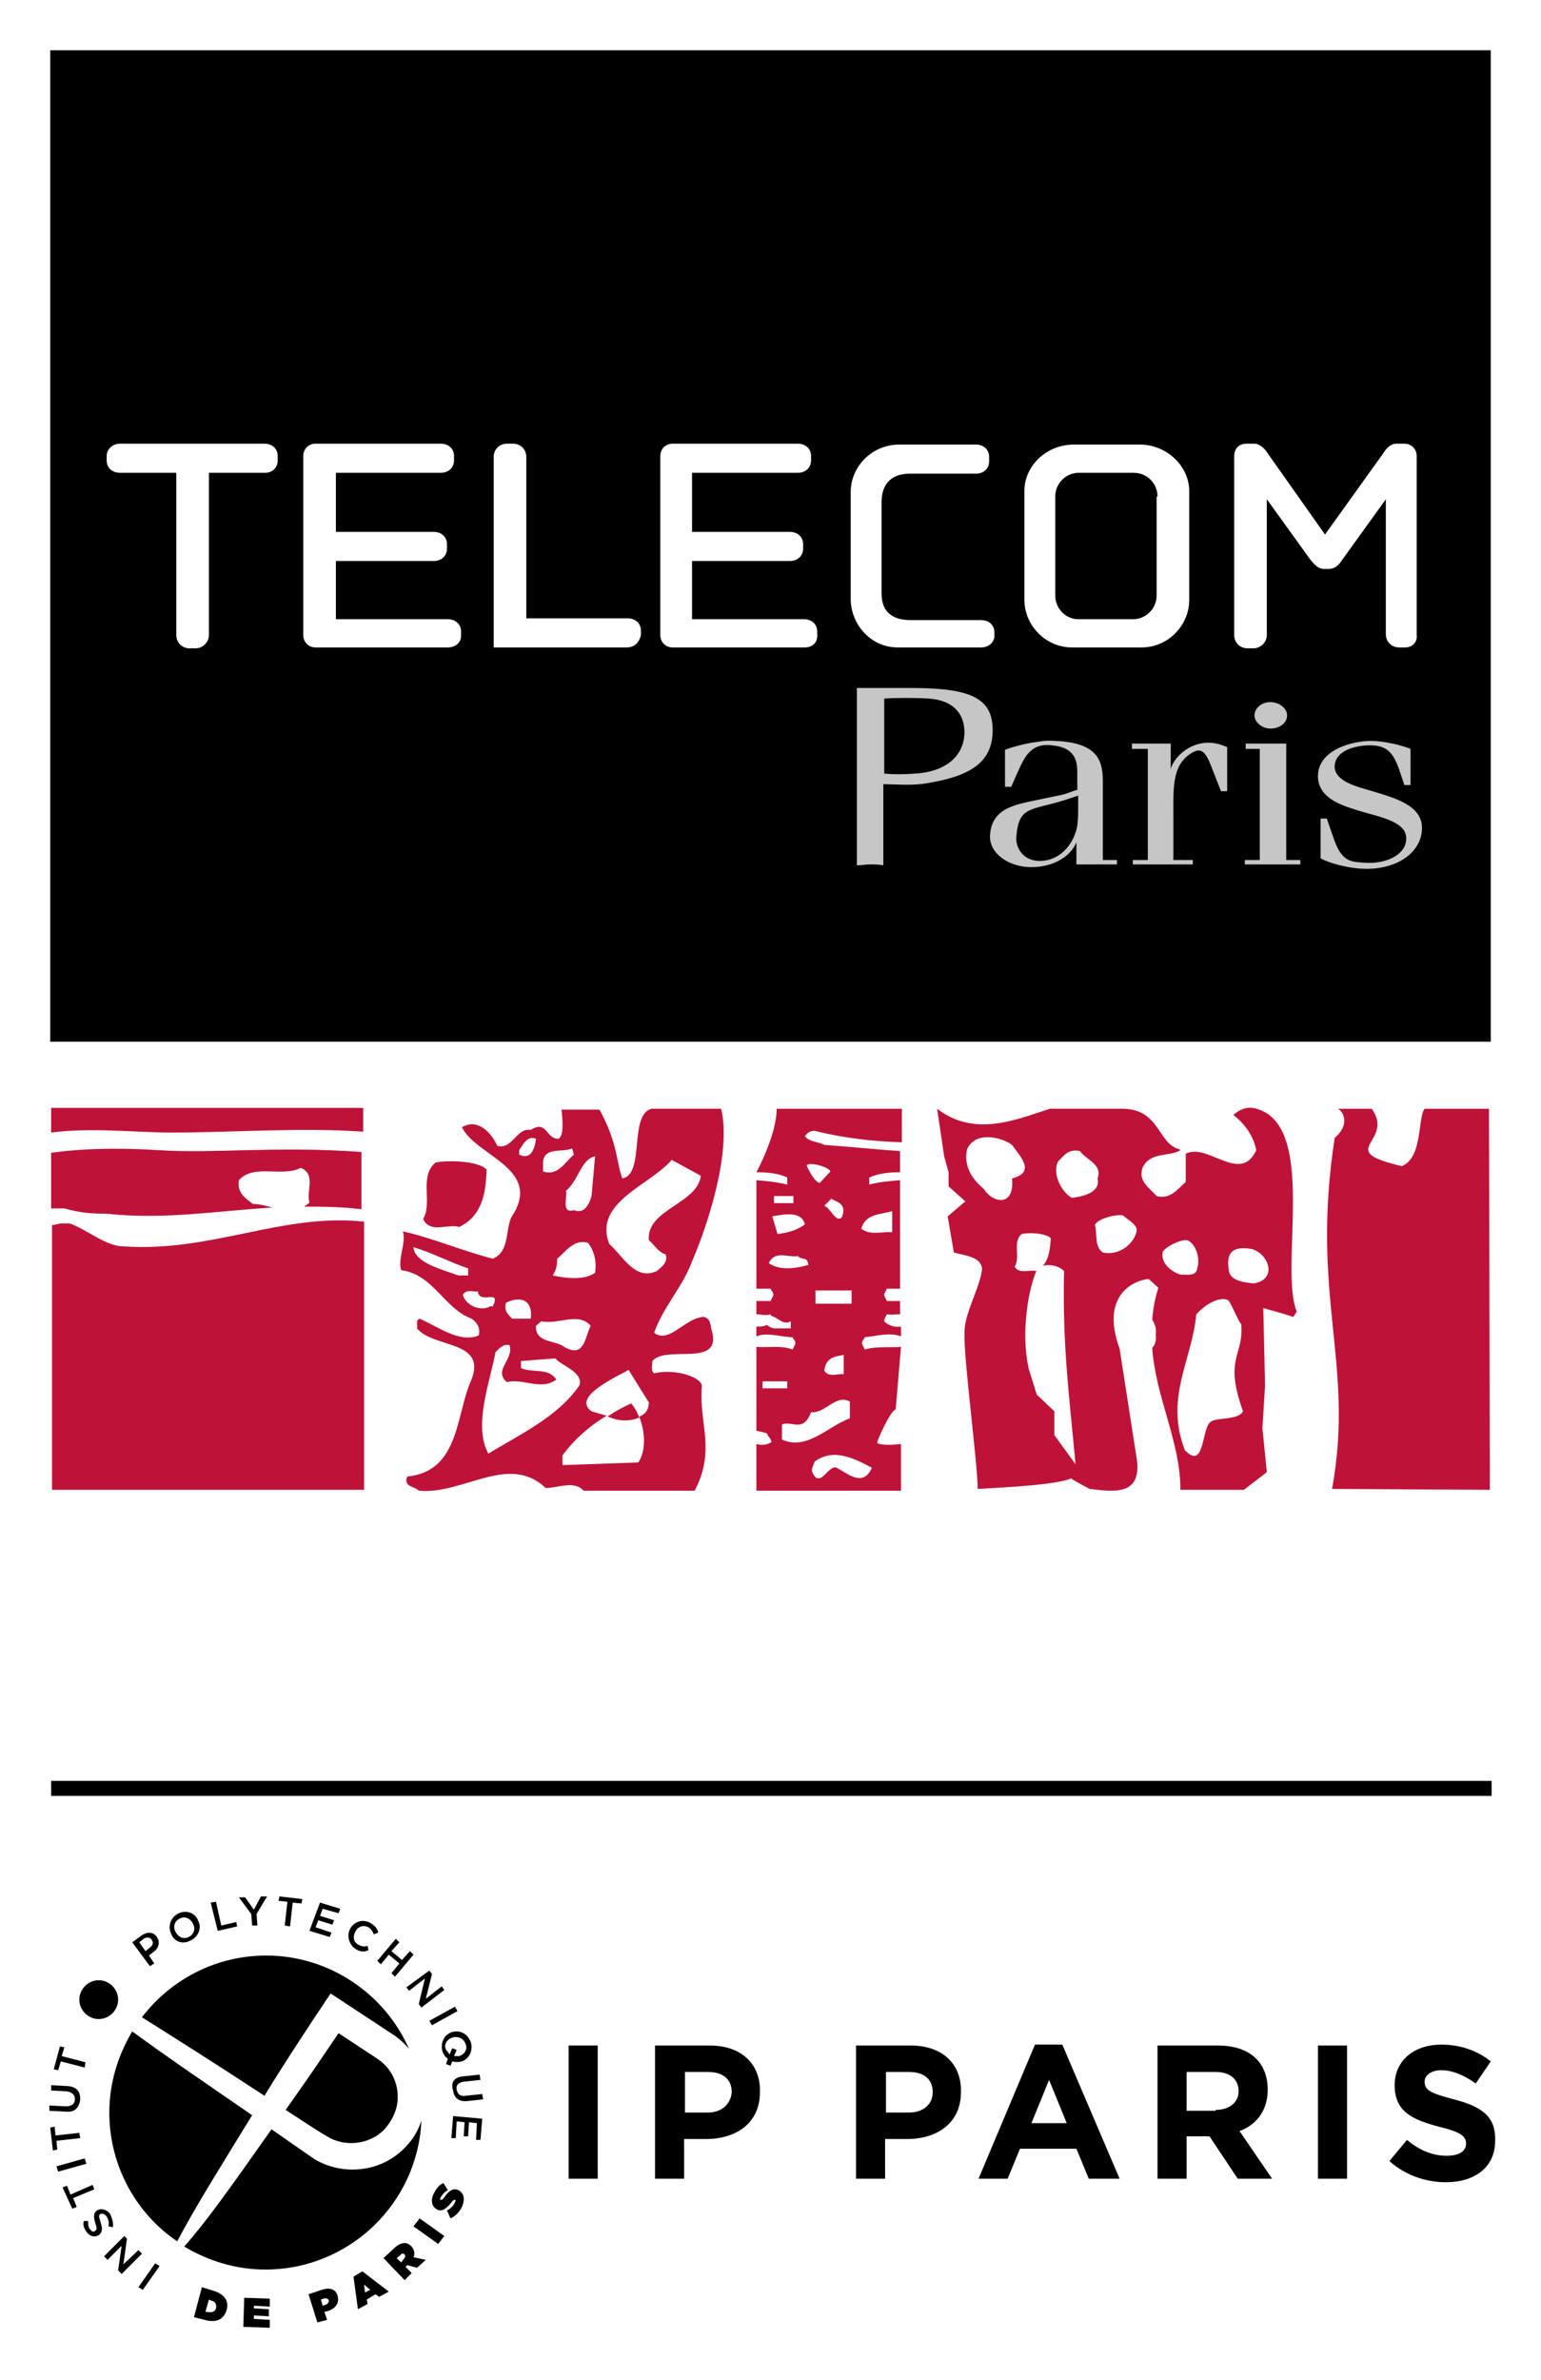 <svg version="1.1" class="logo telecom-paris" xmlns="http://www.w3.org/2000/svg" xmlns:xlink="http://www.w3.org/1999/xlink" x="0px" y="0px" viewBox="0 0 174.8 269.8" style="enable-background:new 0 0 174.8 269.8;" xml:space="preserve">
<style type="text/css">
	.telecom-paris .st0{fill:#FFFFFF;}
	.telecom-paris .st1{fill:none;}
	.telecom-paris .st2{fill:#BF1238;}
	.telecom-paris .st3{fill:#C6C6C6;}
</style>
<rect x="-0.1" y="0.1" class="st0" width="174.8" height="175.5"></rect>
<g>
	<rect x="0.1" class="st1" width="174.8" height="269.8"></rect>
	<g>
		<g>
			<g>
				<g>
					<g>
						<path d="M28.6,239.8c-6.7-4.6-10.2-7-13.6-9.5c-1.6,2.7-2.6,5.8-2.6,9.2c0,6.1,3.1,11.5,7.7,14.6
							C22.1,250.3,24.8,246,28.6,239.8z"></path>
						<path d="M46,243.4c-2.7,2.9-7.1,3.3-10.3,1.4c-0.6-0.4-4.9-3.4-4.9-3.4c-4.8,6.8-7.2,10.2-9.9,13.3c2.7,1.6,5.8,2.6,9.2,2.6
							c9.5,0,17.3-7.5,17.7-16.9C47.5,241.4,46.9,242.5,46,243.4z"></path>
						<path d="M42.8,233.4c-0.6-0.4-4.4-2.9-4.4-2.9c-3.1,4.6-3.6,5.3-6,8.7c0,0,4.1,2.7,4.7,3c2.1,1.3,5,0.9,6.6-0.9
							c0.6-0.7,1.1-1.6,1.3-2.5C45.4,237,44.8,234.7,42.8,233.4z"></path>
						<path d="M30,237.6c2.2-3.6,4.3-6.8,7.5-11.6c0,0,6.7,4.4,7.3,4.8c0.7,0.5,1.2,1,1.6,1.5c-2.7-6.2-9-10.6-16.2-10.6
							c-5.8,0-10.9,2.8-14.1,7C19.6,230.9,23.9,233.6,30,237.6z"></path>
					</g>
					<g>
						<path d="M13.4,226.7c0-1.2-1-2.2-2.2-2.2c-1.2,0-2.2,1-2.2,2.2c0,1.2,1,2.2,2.2,2.2C12.4,228.9,13.4,227.9,13.4,226.7z"></path>
						<g>
							<path d="M15,220.2l1.1-0.8c0.6-0.4,1.3-0.4,1.7,0.2l0,0c0.4,0.6,0.2,1.3-0.4,1.7l-0.5,0.4l0.6,0.9l-0.5,0.3L15,220.2z
								 M17,220.8c0.4-0.3,0.4-0.6,0.2-0.9l0,0c-0.2-0.3-0.6-0.3-0.9-0.1l-0.5,0.4l0.7,1L17,220.8z"></path>
							<path d="M19.4,219.2L19.4,219.2c-0.4-0.9,0-1.9,0.9-2.3c0.9-0.4,1.9,0,2.2,0.9l0,0c0.4,0.8,0,1.8-0.9,2.2
								C20.7,220.5,19.7,220.1,19.4,219.2z M21.9,218.1L21.9,218.1c-0.3-0.6-0.9-0.9-1.5-0.6c-0.6,0.3-0.8,0.9-0.5,1.5l0,0
								c0.3,0.6,0.9,0.9,1.5,0.6C22,219.3,22.2,218.7,21.9,218.1z"></path>
							<path d="M23.9,215.7l0.6-0.1l0.6,2.7l1.7-0.4l0.1,0.5l-2.2,0.5L23.9,215.7z"></path>
							<path d="M28.5,217l-1.4-1.9l0.7,0l1,1.4l0.8-1.5l0.7,0l-1.2,2l0.1,1.3l-0.6,0L28.5,217z"></path>
							<path d="M32.6,215.6l-1-0.1l0.1-0.5l2.6,0.3l-0.1,0.5l-1-0.1l-0.3,2.7l-0.6-0.1L32.6,215.6z"></path>
							<path d="M36.3,215.7l2.3,0.7l-0.2,0.5l-1.8-0.5l-0.3,0.8l1.6,0.5l-0.2,0.5l-1.6-0.5l-0.3,0.8l1.8,0.6l-0.2,0.5l-2.3-0.7
								L36.3,215.7z"></path>
							<path d="M39.7,218.7L39.7,218.7c0.4-0.8,1.4-1.2,2.3-0.7c0.5,0.3,0.8,0.6,0.9,1.1l-0.5,0.2c-0.1-0.3-0.3-0.6-0.6-0.8
								c-0.6-0.3-1.2-0.1-1.5,0.5l0,0c-0.3,0.6-0.2,1.2,0.4,1.5c0.4,0.2,0.7,0.2,1,0.1l0.1,0.5c-0.5,0.2-0.9,0.2-1.4-0.1
								C39.6,220.5,39.3,219.5,39.7,218.7z"></path>
							<path d="M44.9,219.8l0.4,0.4l-0.9,1l1.2,1l0.9-1l0.4,0.4l-2.1,2.5l-0.4-0.4l0.9-1.1l-1.2-1l-0.9,1.1l-0.4-0.4L44.9,219.8z"></path>
							<path d="M48.7,223.4l0.3,0.4l-0.7,2.8l1.8-1.4l0.3,0.4l-2.6,2l-0.3-0.4l0.7-2.9l-1.8,1.4l-0.3-0.4L48.7,223.4z"></path>
							<path d="M51.6,227.5l0.3,0.5l-2.9,1.6l-0.3-0.5L51.6,227.5z"></path>
							<path d="M50.8,233.4c-0.3-0.2-0.5-0.5-0.6-0.8c-0.3-1,0.2-1.9,1-2.2l0,0c0.9-0.3,1.8,0.1,2.2,1.1c0.3,1-0.2,1.9-1,2.2l0,0
								c-0.4,0.1-0.7,0.1-1.1,0l-0.2,0.5l-0.5-0.2L50.8,233.4z M51,232.9l0.3-0.7l0.5,0.2l-0.3,0.7c0.2,0,0.4,0,0.6,0l0,0
								c0.6-0.2,1-0.8,0.7-1.4c-0.2-0.6-0.9-0.9-1.5-0.7l0,0c-0.6,0.2-1,0.8-0.7,1.4C50.8,232.6,50.9,232.8,51,232.9z"></path>
							<path d="M52.5,235.4l1.9-0.2l0.1,0.6l-1.9,0.2c-0.6,0.1-0.9,0.4-0.8,0.9c0.1,0.5,0.4,0.8,1,0.7l1.9-0.2l0.1,0.6l-1.8,0.2
								c-1,0.1-1.5-0.4-1.6-1.2C51.1,236.1,51.5,235.5,52.5,235.4z"></path>
							<path d="M54.7,240.2l-0.2,2.4l-0.5,0l0.1-1.9l-0.9-0.1l-0.1,1.6l-0.5,0l0.1-1.6l-0.9-0.1l-0.1,1.9l-0.5,0l0.2-2.5L54.7,240.2
								z"></path>
						</g>
						<g>
							<path d="M16.2,259.6l-0.5-0.3l1.9-2.7l0.5,0.3L16.2,259.6z"></path>
							<path d="M13.8,257.8l-0.4-0.4l0.4-2.8l-1.6,1.6l-0.4-0.4l2.3-2.3l0.3,0.3l-0.4,2.9l1.7-1.6l0.4,0.4L13.8,257.8z"></path>
							<path d="M12.8,252.5l-0.5-0.1c0.1-0.4,0-0.8-0.2-1.1c-0.2-0.3-0.5-0.4-0.7-0.3l0,0c-0.2,0.1-0.2,0.3,0,0.9
								c0.2,0.7,0.3,1.1-0.2,1.5l0,0c-0.5,0.3-1.1,0.1-1.4-0.4c-0.3-0.4-0.4-0.8-0.3-1.2l0.5,0c0,0.4,0,0.7,0.2,0.9
								c0.2,0.3,0.4,0.4,0.6,0.2l0,0c0.2-0.1,0.2-0.3,0-0.9c-0.2-0.7-0.2-1.1,0.2-1.4l0,0c0.5-0.3,1.1-0.1,1.5,0.4
								C12.7,251.5,12.9,252,12.8,252.5z"></path>
							<path d="M8.3,249.2l0.4,1l-0.5,0.2l-1.1-2.4l0.5-0.2l0.4,1l2.5-1.1l0.2,0.5L8.3,249.2z"></path>
							<path d="M6.6,246.2l-0.2-0.6l3.2-0.9l0.2,0.6L6.6,246.2z"></path>
							<path d="M6.4,242.7l0.1,1L6,243.8l-0.3-2.6l0.5-0.1l0.1,1l2.7-0.3l0.1,0.6L6.4,242.7z"></path>
							<path d="M7.5,239.4l-1.9-0.1l0-0.6l1.9,0.1c0.6,0,1-0.3,1-0.8c0-0.5-0.3-0.8-0.9-0.9L5.8,237l0-0.6l1.9,0.1
								c1,0.1,1.4,0.6,1.4,1.5C9,238.9,8.5,239.5,7.5,239.4z"></path>
							<path d="M6.9,233.7l-0.3,1l-0.5-0.1l0.7-2.6l0.5,0.1l-0.3,1l2.7,0.7l-0.1,0.6L6.9,233.7z"></path>
						</g>
						<g>
							<path d="M22.9,259.3l1.3,0.4c1.3,0.4,1.8,1.2,1.5,2.2l0,0c-0.3,1-1.1,1.5-2.5,1.1l-1.2-0.3L22.9,259.3z M23.5,262.1
								c0.5,0.1,0.9,0,1-0.4l0,0c0.1-0.5-0.1-0.8-0.6-0.9l-0.2-0.1l-0.4,1.4L23.5,262.1z"></path>
							<path d="M27.7,260.5l2.9,0.1l0,0.9l-1.8-0.1l0,0.3l1.7,0.1l0,0.8l-1.7-0.1l0,0.4l1.8,0.1l0,0.9l-3-0.1L27.7,260.5z"></path>
							<path d="M35,260.1l1.5-0.5c0.9-0.3,1.6-0.1,1.8,0.7l0,0c0.2,0.8-0.2,1.4-1.1,1.7l-0.4,0.1l0.3,0.9l-1.1,0.3L35,260.1z
								 M36.9,261.3c0.3-0.1,0.4-0.3,0.4-0.5l0,0c-0.1-0.2-0.3-0.3-0.6-0.2l-0.3,0.1l0.2,0.7L36.9,261.3z"></path>
							<path d="M40.1,258.1l1-0.6l3,2.3l-1.1,0.6l-0.4-0.3l-1,0.6l0.1,0.5l-1.1,0.6L40.1,258.1z M42,259.6l-0.7-0.6l0.1,0.9
								L42,259.6z"></path>
							<path d="M43.5,256l1.2-1.1c0.4-0.4,0.8-0.6,1.2-0.6c0.3,0,0.5,0.1,0.8,0.4l0,0c0.3,0.4,0.4,0.8,0.2,1.2l1.4,0.3l-1,0.9
								l-1.1-0.3l0,0L46,257l0.7,0.7l-0.8,0.8L43.5,256z M45.8,256.1c0.2-0.2,0.2-0.4,0.1-0.5l0,0c-0.2-0.2-0.4-0.1-0.5,0.1
								l-0.4,0.3l0.5,0.5L45.8,256.1z"></path>
							<path d="M46.9,252.4l0.7-0.9l2.8,2l-0.7,0.9L46.9,252.4z"></path>
							<path d="M51.1,251.5l-0.4-0.9c0.4-0.2,0.7-0.5,0.9-0.9c0.1-0.2,0.1-0.3,0-0.3l0,0c-0.1,0-0.2,0-0.4,0.3
								c-0.5,0.6-1,1.1-1.6,0.8l0,0c-0.6-0.3-0.8-1-0.4-1.8c0.3-0.6,0.6-1,1.1-1.2l0.5,0.8c-0.4,0.2-0.6,0.5-0.8,0.8
								c-0.1,0.2-0.1,0.3,0,0.3l0,0c0.1,0,0.2,0,0.4-0.3c0.5-0.7,1-1.1,1.6-0.8l0,0c0.6,0.3,0.8,1,0.4,1.9
								C52.1,250.8,51.6,251.3,51.1,251.5z"></path>
						</g>
					</g>
				</g>
				<g>
					<path d="M64.5,231.9h3.3V247h-3.3V231.9z"></path>
					<path d="M80.5,231.9h-6.2V247h3.3v-4.5h2.5c3.4,0,6.1-1.8,6.1-5.3C86.3,234,84.1,231.9,80.5,231.9z M80.3,239.5h-2.6v-4.6h2.6
						c1.7,0,2.7,0.8,2.7,2.3C82.9,238.5,81.9,239.5,80.3,239.5z"></path>
					<path d="M103.3,231.9h-6.2V247h3.3v-4.5h2.5c3.4,0,6.1-1.8,6.1-5.3C109.1,234,106.9,231.9,103.3,231.9z M103.1,239.5h-2.6v-4.6
						h2.6c1.7,0,2.7,0.8,2.7,2.3C105.8,238.5,104.8,239.5,103.1,239.5z"></path>
					<path d="M117.4,231.8h3.1L127,247h-3.5l-1.4-3.4h-6.4l-1.4,3.4H111L117.4,231.8z M121,240.7l-2-4.9l-2,4.9H121z"></path>
					<path d="M131.2,231.9h6.9c1.9,0,3.4,0.5,4.4,1.5c0.8,0.8,1.3,2,1.3,3.5v0c0,2.4-1.3,4-3.2,4.7l3.7,5.4h-3.9l-3.2-4.8h0h-2.6
						v4.8h-3.3V231.9z M137.9,239.2c1.6,0,2.6-0.9,2.6-2.1v0c0-1.4-1-2.2-2.6-2.2h-3.3v4.4H137.9z"></path>
					<path d="M149.5,231.9h3.3V247h-3.3V231.9z"></path>
					<path d="M164.9,238c-2.6-0.7-3.3-1-3.3-2c0-0.7,0.7-1.3,1.9-1.3c1.3,0,2.6,0.6,3.9,1.5l1.7-2.5c-1.5-1.2-3.4-1.9-5.6-1.9
						c-3.1,0-5.3,1.8-5.3,4.6c0,3,2,3.9,5,4.7c2.5,0.6,3.1,1.1,3.1,1.9c0,0.9-0.8,1.4-2.2,1.4c-1.7,0-3.2-0.7-4.5-1.8l-2,2.4
						c1.8,1.6,4.1,2.4,6.4,2.4c3.3,0,5.6-1.7,5.6-4.7C169.7,239.9,168,238.8,164.9,238z"></path>
				</g>
			</g>
			<rect x="5.8" y="201.9" width="163.4" height="1.7"></rect>
		</g>
	</g>
</g>
<g>
	<g>
		<g>
			<g>
				<g>
					<g>
						<g>
							<g>
								<g>
									<rect x="5.7" y="5.7" width="163.4" height="112.4"></rect>
									<g>
										<path class="st2" d="M169,168.9l-0.1-43.2h-7.3c-0.8,1-0.2,5.6-2.6,6.5c-7.8-1.8-0.7-2.7-3.4-6.5c-0.3,0-3.5,0-3.9,0
											c0.4,0,1.7,1.6-0.3,3.3c-2.8,18.1,2.3,25.5-0.3,39.8L169,168.9z"></path>
										<g>
											<path class="st2" d="M52.1,139.1c2.9-1.4,3-4.5,3.1-6.5c-0.9-1-4.4-1.1-5.8-0.8c-1.9,1.6-0.3,4.5-1.4,6.4
												C48.8,139.9,50.8,138.7,52.1,139.1z"></path>
											<path class="st2" d="M68.9,160.6l0.9,0.3c0.8,0.2,1.9,0.2,2.7-0.2c-0.2-0.6-0.5-1.1-0.9-1.6
												C70.7,159.5,69.8,160,68.9,160.6z"></path>
											<path class="st2" d="M79.8,149.3c-2.1,0.1-3.9,3.1-5.6,1.8c1-2.9,3.3-5.3,4.3-8.1c1.7-3.9,4.5-12.3,3.3-17.3h-7.9
												c-2.6,0.7-0.7,7.4-3.3,7.9c-0.7-1.8-0.5-4-2.6-7.8h-4.3c0.3,2.9-0.1,3-0.3,3.3c-1.5,0.1-1.3-2.2-3.2-1
												c-1.6-0.3-2.1,2.3-3.8,1.8c-0.6-1.4-2.2-3.2-4-2.1c1.6,3.3,9.3,4.7,5.6,10.2c-0.7,1.6-0.2,3.9-2.1,4.7
												c-3.5-0.9-6.7-2.3-10.2-3.1c0.4,1.3-0.6,3.1-0.2,4.4c3.7,0.5,4.8,4.3,8,5.5c0.7,0.5,1,1.1,0.8,1.9
												c-2.2,0.9-4.6-1-6.7-1.9c-0.5,0.2-0.2,0.7-0.3,1.1c1.9,2.3,8.1,1.3,6.1,6c-1.7,3.9-1.3,10.2-7.2,10.8
												c-0.5,1.2,0.9,1.1,1.3,1.6c5,0.5,10.2-4.3,14.4-0.3c1.4,0,3.2-0.9,4.3,0.3h12.6c2.4-4.6,0.5-7.5,0.8-11.7
												c0.3-1.1-3-2.2-5.4-1.6c-0.4-0.3-0.2-0.9-0.2-1.4c1.6-1.9,8.1,0.9,6.7-3.6C80.6,150.3,80.6,149.4,79.8,149.3z
												 M53.1,144.6H52c-1.6-0.6-5-1.4-5.1-3.2c2.1,0.6,4.1,1.7,6.2,2.4V144.6z M67.5,131.1l-0.4,4.5c-0.2,0.7-0.7,2.1-2,1.6
												c-1.5,0.4-0.7-1.5-0.9-2.2C65.6,133.9,65.9,131.4,67.5,131.1z M67.5,144.3c-1.3,0.9-3.4,0.6-4.8,0.3
												c0.4-0.6,0.5-1.2,0.5-1.9c0.9-0.7,1.9-2.3,3.5-1.8C67.4,141.8,67.7,143,67.5,144.3z M61.6,131.7c0.2-1.7,2.1-1,3.3-1.5
												l0.2,0.7c-1,0.8-1.8,2.5-3.5,1.9V131.7z M61.4,149.8c2,0.4,4.2-1.1,5.6,0.5c-0.7,1.4-0.7,3.7-3,2.4
												c-1-0.8-3.3-0.4-3.2-2.4L61.4,149.8z M58.9,130.4c0.4-0.6,0.9-1.7,1.9-1.3c-0.1,0.9-0.5,2.5-1.9,1.8V130.4z M57.4,147.7
												c1.3-0.7,3.1-0.6,2.8,1.8h-2.1C57.7,149.1,57.1,148.6,57.4,147.7z M52.5,146.8c0.4-0.7,1.2-0.3,1.7-0.4
												c0.2,1.6,2.7-0.4,1.7,1.7h-0.3C54.6,148.7,52.9,148.1,52.5,146.8z M55.4,164.8c-1.8-3.2,0.3-8.5,0.8-11.5
												c0.4-0.4,0.9-1,1.6-0.8c0.5,1.7-1.9,2.8-0.3,4.2c1.7-0.5,3.9,1,5.6-0.3c-0.9-1.4-2.7-0.7-4-1.3v-0.8L63,154
												c0.6,0.8,3.3,1.6,2.7,3.1C63.2,160.7,58.8,162.7,55.4,164.8z M72.5,160.6c0.7,1.7,0.8,3.9-0.1,5.2l-8.6,0.3v-1.1
												c1.5-2,3.2-3.4,5-4.5l-1.7-0.5c-2.4-1.7,3.3-4.1,4.2-4.7l2.3,3.7C73.6,159.9,73.1,160.4,72.5,160.6z M69.1,141
												c-1.8-4.7,4.6-6.6,7.1-9.5l3.3,1.8c-0.4,3.2-6.2,3.8-5.9,7.3c0.6,0.5,1.1,1.4,1.9,1.6c0.3,0.9-0.4,1.4-1,1.9
												C72.1,145.2,70.8,142.6,69.1,141z"></path>
										</g>
										<g>
											<path class="st2" d="M18.1,130.4c-7.9-0.5-12.2,0.3-12.3,0.3v6.3h1.5c1.8,0.5,3,0.6,4.8,0.6c6.6,0.7,12.2-0.3,18.8-0.7
												c-0.7-0.2-1.5-0.4-2.2-0.4c-1.1-0.8-1.8-1.4-1.6-2.7c1.7-1.9,4.9-0.3,7-1.4c1.8,0.7,0.6,2.7,1,3.9
												c-0.2,0.3-0.4,0.3-0.6,0.5c2,0,4.2,0,6.5,0.3v-6.5C31.3,129.9,24.4,130.8,18.1,130.4z"></path>
											<path class="st2" d="M92.4,128.2c3.2,0.8,6.5,1.2,9.9,1.3v-3.8H88.1c0,3-2.3,7.2-2.3,7.2c1.2,0,2.5,0.1,3.5,0.6v0.8
												c-1.2-0.3-2.3-0.4-3.5-0.5v12.3h1.6c0.1,0.3,0.4,0.4,0.3,0.8l-0.3,0.6h-1.6v1.5c0.5,0,1.1,0.2,1.6,0
												c0,0.1,0.1,0.1,0.1,0.2c0.7,0.1,1.3,1.1,2.2,0.6v0.8H88c-0.3,0-0.7-0.1-1-0.4c-0.4,0.2-0.8,0.2-1.2,0.2v1.1
												c1.2-0.5,2.9,0.1,4.1,0.1c0.1,0.3,0.4,0.4,0.3,0.8l-0.3,0.6c-1.2-0.5-2.8-0.2-4.1-0.3v9.5c0.4,0.1,0.9,0.2,1.2,0.3
												c0.1,0.4,0.5,0.6,0.5,1c-0.5,0.3-1.1,0.4-1.7,0.2v5.3h16.4v-5.3c-0.6,0.1-2.2,0.2-2.7-0.1c0-0.4,1.6-3.8,2.1-3.8l0.6-7.1
												c-1.3,0.1-2.8-0.1-4.1,0.3l-0.3-0.6c-0.1-0.4,0.2-0.5,0.3-0.8c1.2-0.1,2.8-0.6,4.1-0.1v-1.1c-0.7,0.1-1.4-0.1-1.9-0.6
												c0-0.4,0.2-0.5,0.3-0.8c0.5,0.1,1,0,1.5,0v-1.5h-1.5l-0.3-0.6c0-0.4,0.2-0.5,0.3-0.8h1.5v-12.3c-1.2,0.1-2.4,0.2-3.5,0.5
												v-0.8c1.1-0.5,2.3-0.6,3.5-0.6v-2.4c-2.9-0.2-5.8-0.5-8.6-0.7c-0.7-0.4-1.7-0.3-2.2-1C91.7,128.3,92,128.2,92.4,128.2z
												 M101.2,137.3v2.4c-1.1-0.1-2.5,0.4-3.5-0.4C98.2,137.5,100.1,137.7,101.2,137.3z M87.9,135.6H90v0.8h-2.2V135.6z
												 M91.3,138.8c-0.9,0.7-2.1,1-3.1,1.1l-0.6-2C88.8,137.7,90.9,137.2,91.3,138.8z M86.5,157.4v-0.8h2.8v0.8H86.5z
												 M98.9,166.4c-1,2.3-2.8,0.6-4,0c-1-0.4-1.9,2.6-2.8,0.4c0-0.5,0.2-0.7,0.3-1.1C94.6,164.1,97,165.4,98.9,166.4z
												 M96.6,147.8h-4.1v-1.5h4.1V147.8z M95.7,153.6v2.2c-0.7-0.1-1.7,0.4-2.2-0.4C93.7,153.7,95,153.8,95.7,153.6z
												 M94.3,135.9c0.6,0.4,1.8,0.5,1.2,2.1c-0.7,0.7-1.3-1.1-2-1.3L94.3,135.9z M94.2,132.8l-1.2,1.3c-0.5,0-1.3-1.4-1.5-2
												C91.9,131.7,94,132.3,94.2,132.8z M96.4,158.9v1.9c-2.5,0.9-4.9,3.7-7.7,2.4v-1.7c1.1-0.5,2.4,1,3.3-1.4
												C93.6,160.3,94.8,158,96.4,158.9z M91.7,143.4c-1.4,0.4-3.2,0.7-4.5-0.2c0.7-1.5,2.2-0.6,3.3-0.8
												C90.9,142.9,91.6,142.4,91.7,143.4z"></path>
										</g>
										<g>
											<path class="st2" d="M19.4,128.4c7,0,14.7-0.6,21.8-0.1v-2.7H5.8c0,1.1,0,2.8,0,2.8C10.2,127.8,15.7,128.4,19.4,128.4z"></path>
											<path class="st2" d="M14,141.3c-2,0-4.1-1.9-6.1-2.6h-1l-1,0.2l0,30h35.4v-30.4C32,137.5,24,142,14,141.3z"></path>
										</g>
										<path class="st2" d="M147.1,148.7c-2.1-5,2.6-21.7-5-23.1c-0.8-0.1-1.5,0.2-2.2,0.8c1.3,1,2.3,2.4,2.6,4
											c-1.8,3.9-5.5-0.9-8,0.4v3.2c-1,0.9-1.8,2-3.3,1.6c-0.9-1-2.1-1.7-1.6-3.2c0.9-1.9,3-1.2,4.3-2c0,0-0.1-0.1-0.1-0.1
											c-2.5-0.6-2.2-4.6-6.5-4.6h-8.2c-3.8,1.2-8.5,3.3-12.8,0l0.8,5.4l0.5,1.8l0,1.6l1.9,1.7l-2,1.7l0.7,4.1
											c1.5,0.4,3.1,0.5,3.2,1.9c-0.3,2.3-2,4.9-2,7.2c-0.1,2.9,1.5,14.8,1.5,17.7c1.6-0.1,9-0.4,10.6-1.2c0,0.1,2.1,1.2,2.1,1.2
											c2.7,0.3,6.1,0.9,5.3-3.7l-1.9-12.2c-2.3-6.3,1.9-7.8,3.3-7.9l1.1,1c-0.4,1.2-0.6,2.4-0.7,3.6c0.3,0.5,0.5,1,0.4,1.7
											c0.1,0.7-0.1,1.2-0.4,1.5c0.4,5.7,3.2,10.6,3.2,16.1l7.2,0l2.6-2l-0.5-5l0.3-4.8l-0.2-8.8c1.1,0.3,2.2,0.6,3.4,1
											L147.1,148.7z M111.6,134.8c-1.4-1.2-2.3-2.6-1.9-4.5c0.9-2.1,3.9-1.4,5.1-0.5c1,1.4,2.7,3.1,0,3.8
											C115.1,136.9,112.6,136.4,111.6,134.8z M119.6,162.7V160l-2-1.9l-0.9-2.9c-1-4.4,0.1-9.5,0.9-11.2c0,0,0,0-0.1,0.1
											c-0.7-0.2-1.9,0.4-2.4-0.5c0.7-1.1-0.3-2.8,0.8-3.7c0.8-0.2,2.8-0.1,3.3,0.5c-0.1,0.9-0.1,2.2-0.9,3.1
											c0.8-0.2,1.8,0,2.4,0.6c-0.2,8.5,0.6,14.2,1.3,21.9L119.6,162.7z M124.5,133.6c0.4,1.7-2,2.1-2.9,2.2
											c-1-0.5-2.3-2.5-1.6-4.1c0.7-0.7,1.2-1.5,2.5-1.2C123.2,131.5,125.1,132,124.5,133.6z M128.9,139.7
											c-0.3,1.2-1.8,2.7-3.8,2.3c-1-0.7-0.6-2.1-0.9-3.1c0.2-0.7,2.4-1.3,3.2-1.1C127.9,138.3,129.2,138.9,128.9,139.7z
											 M131.9,141.9c0.4-0.6,2-1.4,2.8-1.3c0.9,0.4,1.5,2,1.1,3.2c-0.1,0.9-1.1,0.7-1.9,0.7
											C132.9,144.2,131.6,143.2,131.9,141.9z M137.2,161.3c-0.9,1-0.6,5.4-2.8,3.1c-2.3-6,0.8-10.1,1.3-15.4
											c1.3-1.4,2.8-2,3.6-1.6c0.2,0,1.3,2.7,1.5,2.7c0.3,3.7-2,3.8,0.2,9.9C140.4,161.1,137.8,160.6,137.2,161.3z M142.2,145.5
											c-0.8-0.1-2.6-0.2-2.8-1.4c-0.2-1.3-0.3-3,2.6-2.5C144,142.2,144.9,145.1,142.2,145.5z"></path>
									</g>
								</g>
							</g>
						</g>
					</g>
					<g>
						<g>
							<g>
								<g>
									<path class="st3" d="M100.3,79.2c1.1-0.1,3.6-0.1,5.1,0c2.8,0.2,4,1.8,4,3.8c0,2.6-2,4.5-5.6,4.7c-1.2,0.1-2.6,0.1-3.5,0
										V79.2z M100.3,88.9c0.9,0,3.2,0.2,4.8-0.1c5-0.8,7.5-2.4,7.5-6c0-3.5-2.2-4.8-9.1-4.8h-6.3v20.1c0.5,0,1-0.1,1.5-0.1
										c0.5,0,1,0,1.5,0.1V88.9z"></path>
									<path class="st3" d="M122.3,91.5c0,0.8,0,1.3-0.1,2.1c-0.3,1.8-1.7,3.9-4.1,4c-2,0.1-3-1.5-2.8-2.9c0.3-3.3,1.6-2.8,5.5-4
										l1.5-0.5V91.5z M122.3,89.5l-0.6,0.2c-1.3,0.5-1.3,0.4-3.6,0.9c-2.8,0.6-5.6,0.9-5.8,4.1c-0.1,2,2,3.5,4.4,3.6
										c2.3,0.1,4.6-0.9,5.4-2.8V98h4.6v-0.5h-1.6v-8.8c0-2.3-0.4-4.5-5.4-4.7c-1.4-0.1-1.7,0.1-2.7,0.2c-1.1,0.2-2.2,0.5-3,0.8
										v4.2h0.7l0.8-1.8c0.7-1.5,1.4-3.2,3.8-2.9c2.5,0.2,2.9,1.6,2.9,3V89.5z"></path>
									<path class="st3" d="M135.4,98h-6.9v-0.5h1.7V84.9h-1.8v-0.6h4.4v2.9c0.2-1,1.8-3,4.3-3c0.7,0,1.4,0.2,2.1,0.5v5h-0.7
										l-0.9-2.3c-0.6-1.6-1.1-2.7-2.1-2.2c-2.6,1.2-2.4,4.2-2.4,7v5.3h2.2V98z"></path>
									<path class="st3" d="M141.2,98v-0.5h1.7V84.9h-1.6v-0.6h4.6v13.2h1.6V98H141.2z M146,81.1c0,0.9-0.9,1.5-1.9,1.5
										c-0.9,0-1.8-0.7-1.8-1.5c0-0.8,0.8-1.5,1.8-1.5C145.1,79.6,146,80.3,146,81.1z"></path>
									<path class="st3" d="M158.8,87.5c-0.7-2.1-1.4-3-3.4-3c-1.7,0-3.9,0.6-4,2.3c-0.1,1.5,1.8,2.2,3.6,2.7
										c3,0.9,6.4,1.7,6.3,4.5c-0.1,2.6-2.7,4.5-6.3,4.5c-2,0-4.4-0.7-5.2-1.2v-4.5h0.7l0.8,2.3c0.9,2.6,1.9,2.6,3.4,2.7
										c2.2,0.2,4.6-0.7,4.8-2.5c0.3-2.2-3.2-2.7-5.4-3.4c-1.6-0.5-4.6-1.3-4.6-3.9c0-3,3.9-4,6-4c1.7,0,3.8,0.6,4.5,0.9V89h-0.7
										L158.8,87.5z"></path>
								</g>
							</g>
						</g>
						<g>
							<path class="st0" d="M30.1,53.6h-6.4V72c0,0.8-0.7,1.5-1.5,1.5h-0.7c-0.8,0-1.5-0.6-1.5-1.5V53.6h-6.4
								c-0.8,0-1.5-0.5-1.5-1.4v-0.5c0-0.8,0.7-1.4,1.5-1.4H30c0.8,0,1.5,0.5,1.5,1.4v0.5C31.5,53.1,30.8,53.6,30.1,53.6z"></path>
							<path class="st0" d="M50.8,73.4h-15c-0.8,0-1.4-0.6-1.4-1.4V51.7c0-0.8,0.6-1.4,1.4-1.4h14.2c0.8,0,1.5,0.5,1.5,1.4v0.5
								c0,0.8-0.6,1.4-1.5,1.4H38.1v6.7h11.1c0.8,0,1.5,0.5,1.5,1.4v0.5c0,0.8-0.6,1.4-1.5,1.4H38.1v6.6h12.7c0.8,0,1.5,0.5,1.5,1.4
								v0.5C52.3,72.9,51.6,73.4,50.8,73.4z"></path>
							<path class="st0" d="M71.1,73.4H56V51.8c0-0.8,0.6-1.5,1.5-1.5h0.7c0.8,0,1.5,0.6,1.5,1.5v18.3h11.5c0.8,0,1.5,0.5,1.5,1.4
								v0.5C72.5,72.9,71.9,73.4,71.1,73.4z"></path>
							<path class="st0" d="M91.3,73.4h-15c-0.8,0-1.4-0.6-1.4-1.4V51.7c0-0.8,0.6-1.4,1.4-1.4h14.2c0.8,0,1.5,0.5,1.5,1.4v0.5
								c0,0.8-0.6,1.4-1.5,1.4H78.5v6.7h11.1c0.8,0,1.5,0.5,1.5,1.4v0.5c0,0.8-0.6,1.4-1.5,1.4H78.5v6.6h12.7c0.8,0,1.5,0.5,1.5,1.4
								v0.5C92.7,72.9,92.1,73.4,91.3,73.4z"></path>
							<path class="st0" d="M111.3,73.4h-9.5c-3,0-5.3-2.6-5.3-5.5V55.8c0-3,2.5-5.4,5.5-5.4h8.7c0.8,0,1.5,0.5,1.5,1.4v0.5
								c0,0.8-0.6,1.4-1.5,1.4h-7.5c-2.3,0-3.2,1.4-3.2,3.2v10.4c0,2.3,1.5,3,3.3,3h8c0.8,0,1.5,0.5,1.5,1.4v0.5
								C112.7,72.9,112.1,73.4,111.3,73.4z"></path>
							<path class="st0" d="M129.5,73.4h-7.9c-3,0-5.4-2.5-5.4-5.4V55.7c0-3,2.6-5.3,5.6-5.3h7.5c3,0,5.6,2.4,5.6,5.3V68
								C134.9,70.9,132.5,73.4,129.5,73.4z M131.3,56.3c0-1.5-1.2-2.7-2.7-2.7h-6.2c-1.5,0-2.7,1.2-2.7,2.7v11.2
								c0,1.5,1.2,2.7,2.6,2.7h6.2c1.5,0,2.7-1.2,2.7-2.7V56.3z"></path>
							<path class="st0" d="M159.4,73.4h-0.7c-0.8,0-1.5-0.6-1.5-1.5V56.6l-4.9,6.8c-0.4,0.6-0.8,1.1-1.6,1.1h-0.5
								c-0.7,0-1.1-0.5-1.6-1.1l-4.9-6.8V72c0,0.8-0.7,1.5-1.5,1.5h-0.7c-0.8,0-1.5-0.6-1.5-1.5V51.7c0-0.8,0.5-1.4,1.4-1.4h0.9
								c0.6,0,1.2,0.6,1.5,1.1l6.5,9.2l6.6-9.2c0.3-0.5,0.8-1.1,1.5-1.1h0.9c0.8,0,1.4,0.6,1.4,1.4V72
								C160.8,72.8,160.2,73.4,159.4,73.4z"></path>
						</g>
					</g>
				</g>
			</g>
		</g>
	</g>
</g>
</svg>